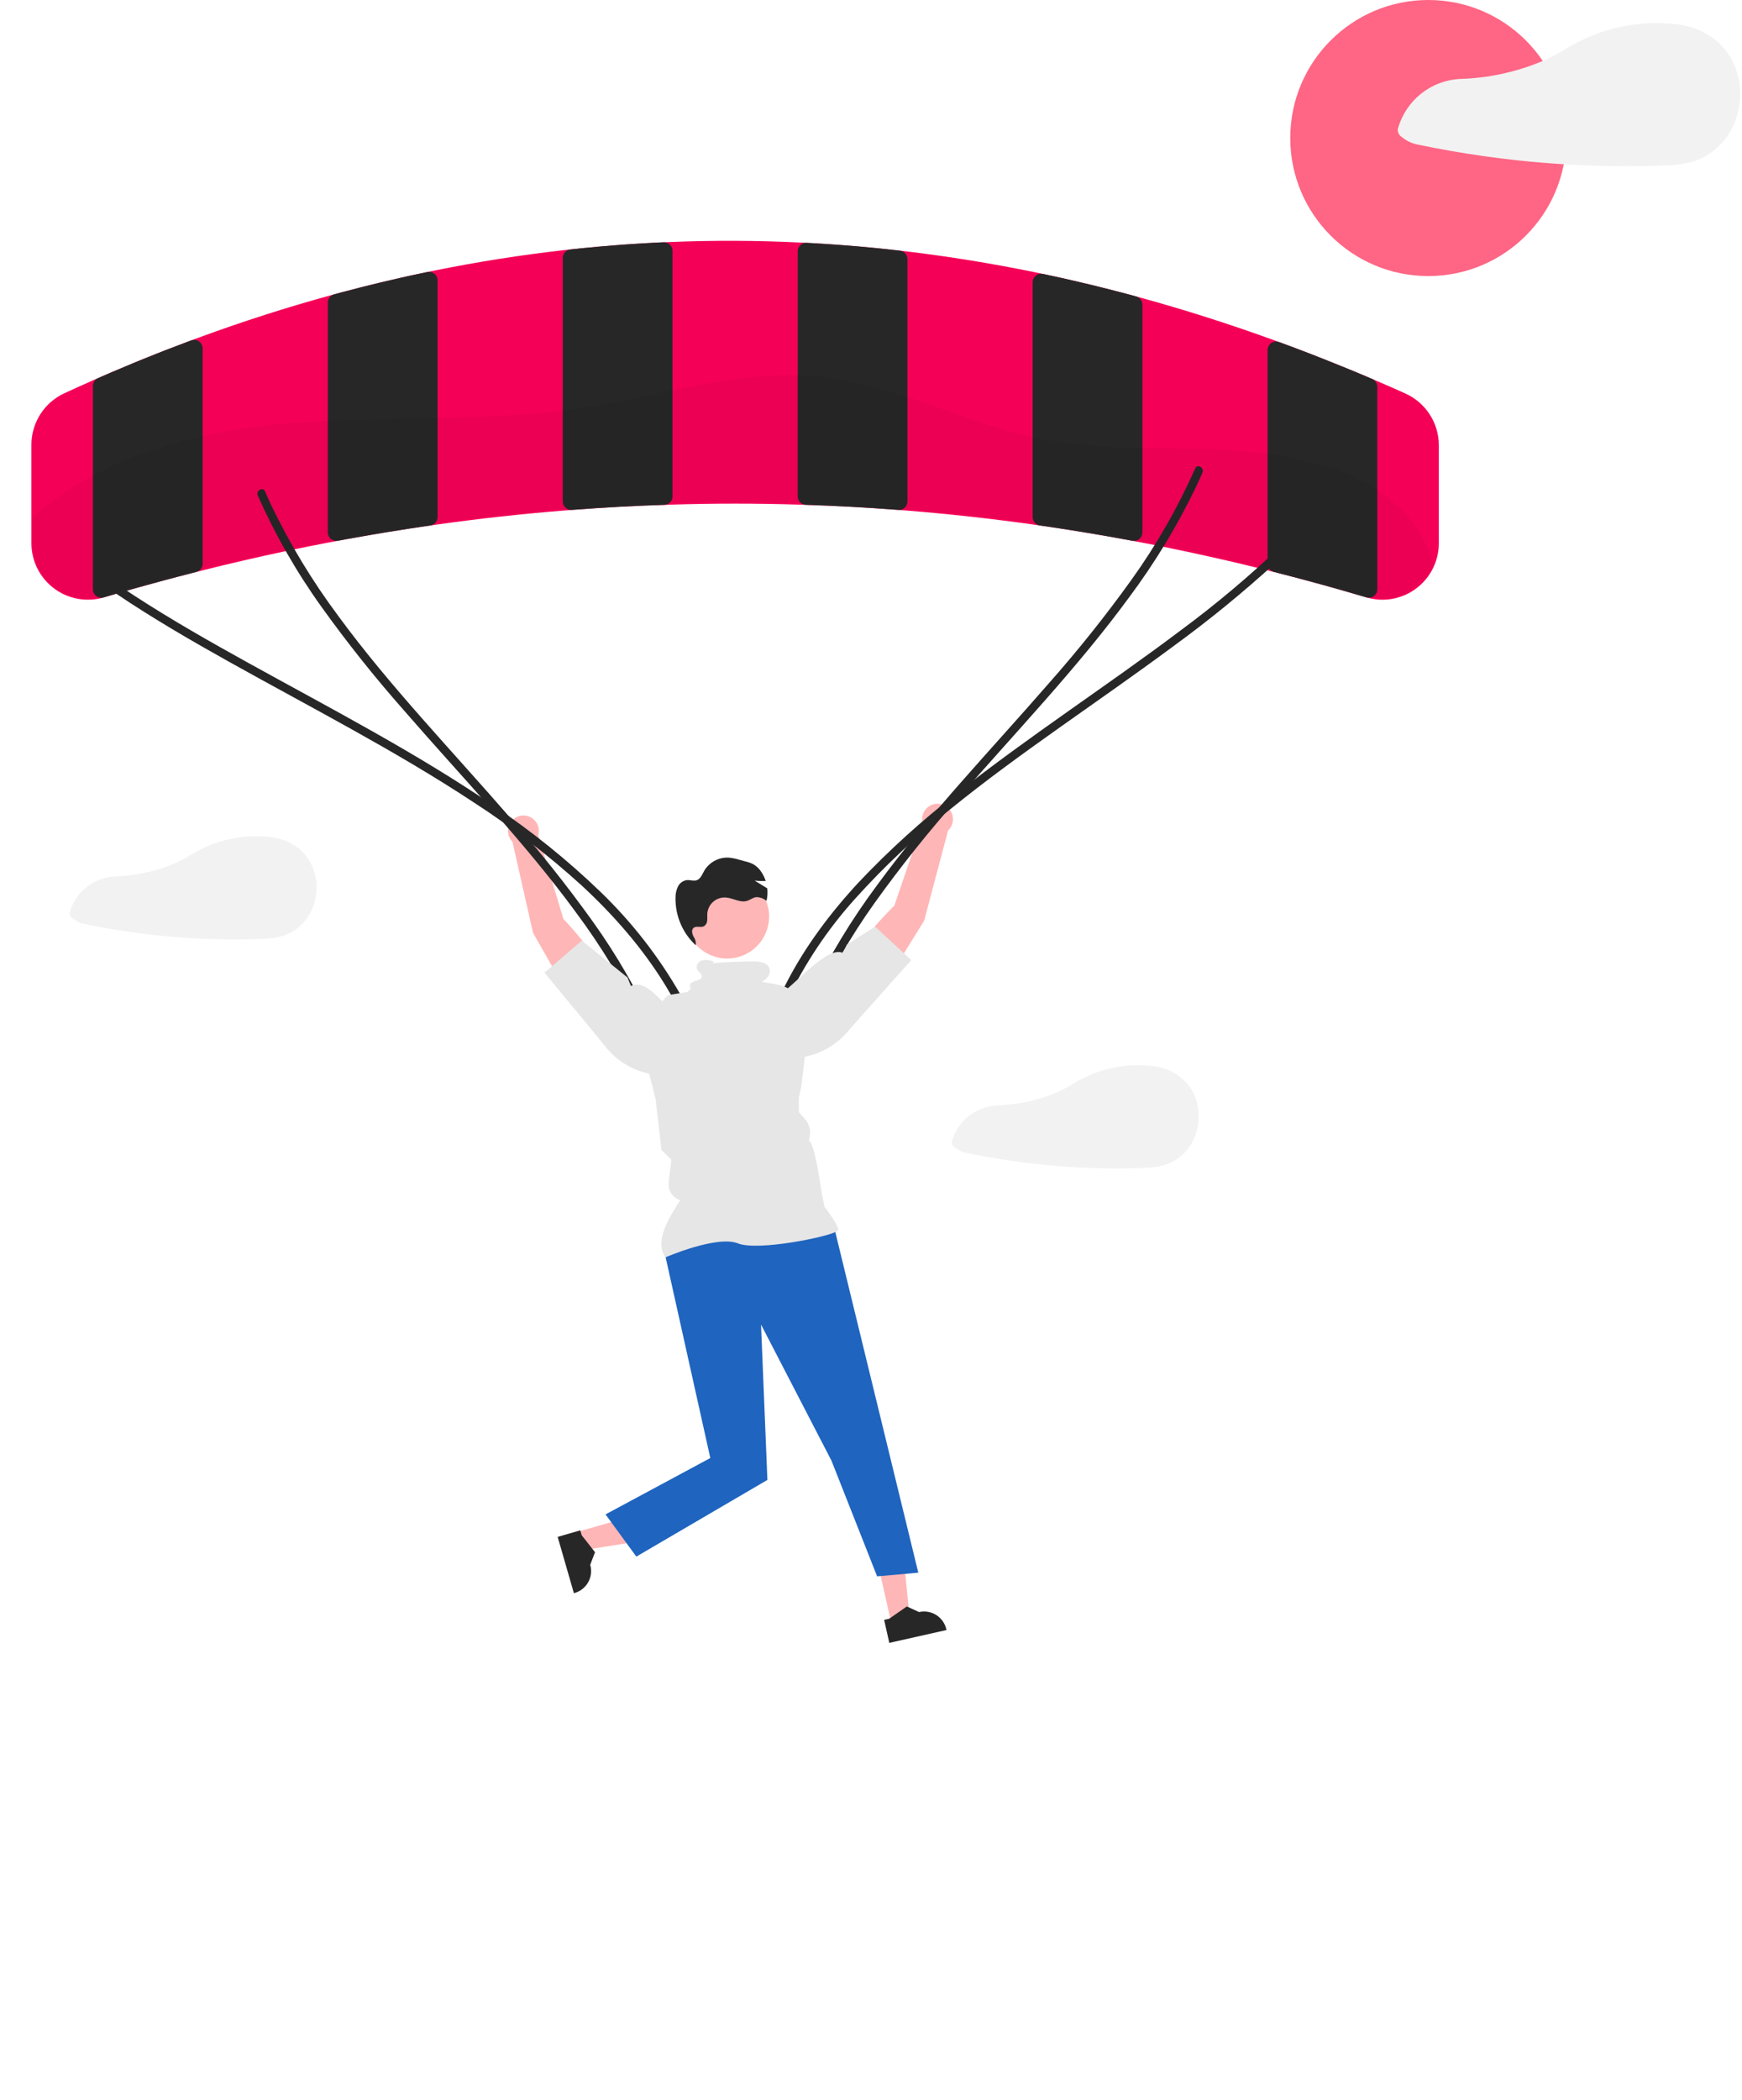 <svg width="624" height="752" viewBox="0 0 624 752" fill="none" xmlns="http://www.w3.org/2000/svg">
<g clip-path="url(#clip0_1_2)">
<path d="M201.815 329.092C201.815 329.092 215.686 343.426 216.917 351.507L204.85 358.457L190.923 334.051L183.577 301.471C182.887 300.78 182.392 299.919 182.143 298.975C181.893 298.032 181.898 297.039 182.156 296.097C182.414 295.155 182.917 294.299 183.613 293.615C184.309 292.93 185.174 292.442 186.12 292.2C187.066 291.958 188.059 291.971 188.998 292.237C189.938 292.502 190.79 293.012 191.469 293.714C192.148 294.416 192.629 295.285 192.863 296.232C193.098 297.18 193.077 298.173 192.804 299.11L201.815 329.092Z" fill="#FFB6B6"/>
<path d="M330.468 294.722C330.229 293.775 330.245 292.782 330.515 291.844C330.784 290.905 331.297 290.055 332.001 289.379C332.706 288.703 333.576 288.225 334.525 287.994C335.474 287.763 336.467 287.788 337.403 288.064C338.339 288.341 339.185 288.861 339.856 289.571C340.526 290.281 340.997 291.155 341.22 292.106C341.443 293.056 341.411 294.049 341.126 294.983C340.842 295.917 340.315 296.759 339.6 297.423L331.051 329.708L316.228 353.581L304.427 346.188C305.958 338.158 320.351 324.349 320.351 324.349L330.468 294.722Z" fill="#FFB6B6"/>
<path d="M503.387 140.907C499.857 139.317 496.387 137.787 493.067 136.377C492.567 136.167 492.067 135.947 491.567 135.737L491.507 135.707C488.517 134.427 485.52 133.174 482.517 131.947C480.417 131.087 478.327 130.237 476.227 129.407C475.407 129.067 474.587 128.747 473.757 128.427C472.427 127.897 471.087 127.377 469.757 126.857C468.657 126.427 467.547 126.007 466.447 125.587C465.177 125.097 463.907 124.627 462.647 124.147C461.147 123.587 459.65 123.034 458.157 122.487C458.142 122.479 458.124 122.476 458.107 122.477C456.977 122.057 455.847 121.647 454.727 121.247C439.517 115.767 424.087 110.867 408.847 106.677C408.297 106.527 407.747 106.377 407.197 106.227C406.247 105.967 405.297 105.707 404.347 105.447C402.667 104.997 400.98 104.557 399.287 104.127C397.697 103.707 396.097 103.307 394.497 102.907C393.087 102.557 391.677 102.207 390.257 101.867C388.867 101.527 387.477 101.197 386.077 100.877C381.907 99.897 377.744 98.97 373.587 98.097C373.558 98.089 373.527 98.085 373.497 98.087C372.497 97.867 371.507 97.657 370.507 97.457C355.327 94.347 339.887 91.847 324.617 90.017C323.867 89.927 323.117 89.837 322.367 89.757H322.347C322.217 89.737 322.077 89.727 321.947 89.717C320.687 89.567 319.427 89.427 318.167 89.297C316.507 89.117 314.857 88.947 313.197 88.787C309.267 88.397 305.344 88.057 301.427 87.767C300.437 87.687 299.457 87.617 298.477 87.557C297.347 87.467 296.217 87.397 295.097 87.327C293.937 87.247 292.777 87.177 291.617 87.117C291.177 87.087 290.747 87.067 290.317 87.047C289.777 87.007 289.227 86.987 288.687 86.957C287.877 86.917 287.067 86.877 286.257 86.837C271.017 86.107 255.587 86.047 240.387 86.657C239.547 86.687 238.707 86.727 237.857 86.767H237.827C237.217 86.797 236.607 86.817 235.987 86.847C235.767 86.857 235.537 86.867 235.317 86.877C233.807 86.957 232.297 87.037 230.787 87.127C229.177 87.217 227.577 87.317 225.977 87.427C224.967 87.497 223.967 87.567 222.967 87.637C222.307 87.687 221.647 87.737 220.977 87.787C216.797 88.107 212.617 88.477 208.467 88.897C207.077 89.037 205.697 89.177 204.317 89.327C203.547 89.407 202.787 89.487 202.027 89.577C186.787 91.297 171.347 93.727 156.147 96.787C155.147 96.987 154.137 97.197 153.127 97.407C153.107 97.407 153.087 97.417 153.067 97.417C152.917 97.447 152.757 97.477 152.607 97.517C151.567 97.727 150.517 97.947 149.477 98.177C148.327 98.417 147.187 98.667 146.037 98.917C145.077 99.127 144.117 99.347 143.157 99.567C140.897 100.077 138.627 100.597 136.367 101.147C131.767 102.247 127.17 103.41 122.577 104.637C121.537 104.917 120.487 105.197 119.437 105.487C119.429 105.488 119.422 105.491 119.417 105.497C118.877 105.637 118.327 105.787 117.787 105.937C102.587 110.117 87.157 115.057 71.917 120.637C70.797 121.047 69.677 121.457 68.547 121.887C68.519 121.889 68.492 121.896 68.467 121.907C65.437 123.037 62.39 124.197 59.327 125.387C58.217 125.827 57.097 126.267 55.977 126.707C54.897 127.137 53.807 127.567 52.727 128.007C51.777 128.387 50.837 128.767 49.887 129.157C49.127 129.467 48.377 129.777 47.617 130.087C45.017 131.167 42.42 132.26 39.827 133.367C38.257 134.047 36.677 134.727 35.107 135.417C34.597 135.637 34.077 135.857 33.567 136.087C29.787 137.757 26.347 139.307 23.047 140.837C19.532 142.462 16.555 145.057 14.465 148.317C12.374 151.576 11.258 155.365 11.247 159.237V194.527C11.247 197.671 11.979 200.772 13.386 203.584C14.793 206.395 16.836 208.84 19.353 210.725C21.869 212.61 24.79 213.882 27.884 214.442C30.978 215.001 34.16 214.832 37.177 213.947C38.667 213.507 40.157 213.067 41.657 212.627C42.907 212.257 44.167 211.897 45.417 211.537C46.787 211.147 48.147 210.757 49.517 210.367C52.647 209.497 55.797 208.627 58.947 207.787C60.417 207.397 61.887 207.007 63.357 206.617C65.667 206.007 67.977 205.417 70.287 204.827C70.927 204.667 71.567 204.507 72.207 204.347C82.257 201.827 92.357 199.487 102.377 197.367C103.407 197.147 104.437 196.937 105.457 196.727C109.667 195.847 113.854 195.014 118.017 194.227L121.017 193.657H121.047C122.027 193.467 123.007 193.287 123.987 193.107C126.727 192.607 129.484 192.12 132.257 191.647C133.847 191.367 135.447 191.097 137.047 190.837C137.207 190.807 137.367 190.777 137.527 190.757C140.287 190.297 143.054 189.854 145.827 189.427C147.707 189.137 149.597 188.847 151.487 188.577C153.097 188.337 154.707 188.107 156.317 187.877C171.577 185.737 186.987 184.027 202.127 182.827C203.437 182.717 204.747 182.617 206.057 182.517C211.137 182.137 216.257 181.797 221.387 181.517C227.727 181.177 234.087 180.907 240.417 180.717C255.617 180.247 271.027 180.247 286.217 180.717C292.557 180.907 298.917 181.177 305.257 181.517C310.387 181.797 315.507 182.137 320.587 182.517C321.897 182.617 323.207 182.717 324.517 182.827C339.647 184.027 355.057 185.727 370.337 187.877C371.067 187.977 371.787 188.087 372.517 188.187C372.777 188.227 373.027 188.257 373.287 188.297C374.397 188.457 375.507 188.627 376.617 188.787C380.787 189.407 384.954 190.064 389.117 190.757C390.187 190.927 391.257 191.107 392.317 191.287C394.607 191.677 396.887 192.074 399.157 192.477C400.477 192.717 401.787 192.957 403.097 193.197C403.927 193.347 404.767 193.497 405.597 193.657C406.607 193.847 407.617 194.037 408.617 194.227C410.267 194.537 411.917 194.857 413.577 195.187C414.617 195.397 415.667 195.597 416.717 195.817C427.907 198.067 439.207 200.597 450.457 203.357C451.627 203.647 452.797 203.937 453.967 204.227C454.127 204.267 454.277 204.307 454.437 204.347C455.647 204.647 456.857 204.957 458.067 205.267C459.797 205.707 461.53 206.157 463.267 206.617C464.737 206.997 466.207 207.387 467.677 207.787C472.217 208.997 476.757 210.257 481.267 211.547C484.017 212.337 486.754 213.137 489.477 213.947H489.497C490.582 214.268 491.693 214.496 492.817 214.627C493.613 214.727 494.415 214.777 495.217 214.777C500.578 214.766 505.715 212.627 509.499 208.829C513.283 205.032 515.404 199.888 515.397 194.527V159.397C515.387 155.486 514.248 151.661 512.118 148.381C509.988 145.102 506.956 142.506 503.387 140.907V140.907Z" fill="#F50057"/>
<path d="M71.267 122.257C70.875 121.985 70.424 121.81 69.951 121.746C69.479 121.681 68.998 121.73 68.547 121.887C68.519 121.889 68.492 121.896 68.467 121.907C65.437 123.037 62.39 124.197 59.327 125.387C58.217 125.827 57.097 126.267 55.977 126.707C54.897 127.137 53.807 127.567 52.727 128.007C51.777 128.387 50.837 128.767 49.887 129.157C49.127 129.467 48.377 129.777 47.617 130.087C45.017 131.167 42.42 132.26 39.827 133.367C38.257 134.047 36.677 134.727 35.107 135.417C34.56 135.655 34.095 136.048 33.768 136.547C33.441 137.047 33.267 137.63 33.267 138.227V210.997C33.265 211.477 33.376 211.951 33.592 212.38C33.807 212.809 34.121 213.182 34.507 213.467C34.752 213.647 35.022 213.792 35.307 213.897C35.91 214.109 36.565 214.123 37.177 213.937L41.647 212.617C42.897 212.257 44.147 211.897 45.397 211.537C46.767 211.147 48.137 210.757 49.517 210.367C52.647 209.497 55.797 208.627 58.947 207.787C60.417 207.387 61.887 206.997 63.357 206.617C65.667 206.007 67.977 205.417 70.287 204.827C70.857 204.681 71.374 204.376 71.777 203.947L71.787 203.937C72.301 203.374 72.586 202.639 72.587 201.877V124.777C72.588 124.282 72.468 123.793 72.238 123.354C72.008 122.915 71.675 122.539 71.267 122.257Z" fill="#272728"/>
<path d="M155.607 98.037C155.266 97.756 154.866 97.553 154.438 97.444C154.009 97.335 153.561 97.323 153.127 97.407C153.107 97.407 153.087 97.417 153.067 97.417C152.917 97.447 152.757 97.477 152.607 97.517C151.567 97.727 150.517 97.947 149.477 98.177C148.327 98.417 147.187 98.667 146.037 98.917C145.077 99.127 144.117 99.347 143.157 99.567C140.897 100.077 138.627 100.597 136.367 101.147C131.757 102.247 127.16 103.41 122.577 104.637C121.617 104.887 120.647 105.147 119.687 105.407C119.602 105.429 119.519 105.456 119.437 105.487C119.429 105.488 119.422 105.491 119.417 105.497C118.834 105.718 118.331 106.11 117.976 106.623C117.62 107.135 117.429 107.743 117.427 108.367V190.657C117.426 191.106 117.524 191.549 117.714 191.955C117.904 192.361 118.182 192.721 118.527 193.007C118.764 193.205 119.03 193.363 119.317 193.477C119.685 193.628 120.079 193.706 120.477 193.707C120.658 193.705 120.839 193.689 121.017 193.657H121.047C122.027 193.467 123.007 193.287 123.987 193.107C126.727 192.607 129.484 192.12 132.257 191.647C133.847 191.367 135.447 191.097 137.047 190.837C137.207 190.807 137.367 190.777 137.527 190.757C140.287 190.297 143.054 189.854 145.827 189.427C147.707 189.137 149.597 188.847 151.487 188.577C152.367 188.437 153.247 188.317 154.127 188.187C154.71 188.107 155.256 187.856 155.697 187.467C156.026 187.181 156.289 186.827 156.47 186.43C156.651 186.034 156.746 185.603 156.747 185.167V100.417C156.747 99.96 156.645 99.509 156.448 99.097C156.25 98.685 155.963 98.323 155.607 98.037Z" fill="#272728"/>
<path d="M239.957 87.617C239.39 87.078 238.639 86.774 237.857 86.767H237.707C237.137 86.797 236.557 86.817 235.987 86.847C235.767 86.857 235.537 86.867 235.317 86.877C233.807 86.957 232.297 87.037 230.787 87.127C229.177 87.217 227.577 87.317 225.977 87.427C224.967 87.497 223.967 87.567 222.967 87.637C222.307 87.687 221.647 87.737 220.977 87.787C216.797 88.107 212.617 88.477 208.467 88.897C207.077 89.037 205.697 89.177 204.317 89.327C203.565 89.408 202.871 89.765 202.366 90.328C201.862 90.891 201.585 91.621 201.587 92.377V179.567C201.586 179.987 201.673 180.402 201.842 180.785C202.011 181.169 202.258 181.514 202.567 181.797C202.753 181.973 202.962 182.124 203.187 182.247C203.636 182.49 204.137 182.617 204.647 182.617C204.717 182.617 204.797 182.607 204.877 182.607C205.267 182.577 205.667 182.547 206.057 182.517C211.137 182.137 216.257 181.797 221.387 181.517C226.917 181.207 232.447 180.967 237.947 180.787C238.542 180.778 239.121 180.59 239.607 180.247C240.01 179.965 240.339 179.589 240.566 179.152C240.792 178.715 240.909 178.229 240.907 177.737V89.837C240.909 89.422 240.825 89.01 240.662 88.629C240.499 88.247 240.259 87.903 239.957 87.617V87.617Z" fill="#272728"/>
<path d="M322.367 89.757H322.347C322.217 89.737 322.077 89.727 321.947 89.717C320.687 89.567 319.427 89.427 318.167 89.297C316.507 89.117 314.857 88.947 313.197 88.787C309.267 88.397 305.344 88.057 301.427 87.767C300.437 87.687 299.457 87.617 298.477 87.557C297.347 87.467 296.217 87.397 295.097 87.327C293.937 87.247 292.777 87.177 291.617 87.117C291.177 87.087 290.747 87.067 290.317 87.047C289.857 87.017 289.407 86.987 288.957 86.967C288.867 86.959 288.777 86.955 288.687 86.957C287.942 86.979 287.232 87.279 286.697 87.797C286.393 88.083 286.151 88.429 285.985 88.812C285.82 89.196 285.736 89.609 285.737 90.027V177.737C285.734 178.231 285.853 178.717 286.081 179.155C286.309 179.592 286.641 179.967 287.047 180.247C287.53 180.59 288.105 180.778 288.697 180.787C294.197 180.967 299.727 181.207 305.257 181.517C310.387 181.797 315.507 182.137 320.587 182.517C320.977 182.547 321.377 182.577 321.767 182.607C321.847 182.607 321.917 182.617 321.997 182.617C322.507 182.617 323.009 182.49 323.457 182.247C323.682 182.124 323.891 181.973 324.077 181.797C324.385 181.513 324.631 181.168 324.799 180.784C324.968 180.4 325.056 179.986 325.057 179.567V92.797C325.055 92.05 324.78 91.329 324.285 90.77C323.79 90.21 323.108 89.85 322.367 89.757Z" fill="#272728"/>
<path d="M407.197 106.227C407.119 106.196 407.038 106.169 406.957 106.147C406.087 105.907 405.217 105.677 404.347 105.447C402.667 104.997 400.98 104.557 399.287 104.127C397.697 103.707 396.097 103.307 394.497 102.907C393.087 102.557 391.677 102.207 390.257 101.867C388.867 101.527 387.477 101.197 386.077 100.877C381.907 99.897 377.744 98.97 373.587 98.097C373.558 98.089 373.527 98.085 373.497 98.087C373.066 98.006 372.622 98.021 372.197 98.13C371.772 98.239 371.376 98.439 371.037 98.717C370.681 99.003 370.394 99.365 370.196 99.777C369.999 100.189 369.897 100.64 369.897 101.097V185.167C369.898 185.604 369.993 186.036 370.176 186.433C370.359 186.83 370.625 187.182 370.957 187.467C371.395 187.856 371.937 188.106 372.517 188.187C372.777 188.227 373.027 188.257 373.287 188.297C374.397 188.457 375.507 188.617 376.617 188.787C380.787 189.407 384.954 190.064 389.117 190.757C390.187 190.927 391.257 191.107 392.317 191.287C394.607 191.677 396.887 192.074 399.157 192.477C400.477 192.717 401.787 192.957 403.097 193.197C403.927 193.347 404.767 193.497 405.597 193.657C405.785 193.689 405.976 193.705 406.167 193.707C406.565 193.707 406.959 193.629 407.327 193.477C407.615 193.366 407.882 193.207 408.117 193.007C408.462 192.721 408.74 192.361 408.93 191.955C409.12 191.549 409.218 191.106 409.217 190.657V109.107C409.216 108.478 409.022 107.864 408.66 107.349C408.299 106.834 407.788 106.442 407.197 106.227Z" fill="#272728"/>
<path d="M491.567 135.737L491.507 135.707C488.517 134.427 485.52 133.174 482.517 131.947C480.417 131.087 478.327 130.237 476.227 129.407C475.407 129.067 474.587 128.747 473.757 128.427C472.427 127.897 471.087 127.377 469.757 126.857C468.657 126.427 467.547 126.007 466.447 125.587C465.177 125.097 463.907 124.627 462.647 124.147C461.147 123.587 459.65 123.034 458.157 122.487C458.142 122.479 458.124 122.476 458.107 122.477C457.654 122.314 457.167 122.263 456.69 122.329C456.213 122.395 455.759 122.577 455.367 122.857C454.963 123.139 454.632 123.514 454.404 123.951C454.176 124.388 454.057 124.874 454.057 125.367V201.877C454.057 202.512 454.257 203.131 454.627 203.647C454.698 203.748 454.775 203.845 454.857 203.937L454.867 203.947C455.268 204.378 455.786 204.684 456.357 204.827C456.927 204.967 457.497 205.117 458.067 205.267C459.797 205.707 461.53 206.157 463.267 206.617C464.737 206.997 466.207 207.387 467.677 207.787C472.217 208.997 476.757 210.257 481.267 211.547C484.017 212.337 486.754 213.137 489.477 213.947H489.497C489.773 214.026 490.06 214.066 490.347 214.067C490.684 214.066 491.019 214.008 491.337 213.897C491.624 213.796 491.894 213.651 492.137 213.467C492.52 213.18 492.831 212.807 493.045 212.378C493.258 211.949 493.369 211.476 493.367 210.997V138.527C493.368 137.938 493.199 137.361 492.88 136.866C492.56 136.371 492.104 135.979 491.567 135.737V135.737Z" fill="#272728"/>
<path d="M41.724 212.676C54.747 221.451 68.344 229.341 82.046 236.996C96.705 245.185 111.517 253.095 126.178 261.28C140.928 269.513 155.548 278.012 169.65 287.321C183.363 296.196 196.328 306.177 208.416 317.163C219.864 327.76 230.233 339.601 238.384 352.937C239.356 354.528 240.296 356.137 241.203 357.765C242.144 359.451 244.736 357.94 243.793 356.251C236.03 342.657 226.365 330.241 215.09 319.38C203.3 308.027 190.536 297.733 176.944 288.615C162.934 279.025 148.329 270.335 133.556 261.982C118.826 253.654 103.905 245.671 89.097 237.482C75.158 229.774 61.289 221.896 47.938 213.2C46.363 212.174 44.797 211.136 43.239 210.086C41.633 209.004 40.13 211.602 41.724 212.676H41.724Z" fill="#272728"/>
<path d="M92.339 177.472C98.579 191.532 106.244 204.915 115.216 217.41C124.397 230.206 134.218 242.531 144.641 254.339C155.066 266.35 165.804 278.084 176.306 290.028C186.687 301.836 196.867 313.853 206.162 326.544C215.387 338.896 223.398 352.109 230.086 365.999C230.895 367.721 231.677 369.456 232.432 371.202C233.198 372.969 235.783 371.443 235.023 369.688C228.783 355.628 221.118 342.245 212.146 329.75C202.965 316.954 193.144 304.629 182.721 292.821C172.296 280.81 161.558 269.076 151.056 257.132C140.675 245.324 130.496 233.307 121.2 220.616C111.975 208.264 103.964 195.051 97.276 181.161C96.467 179.439 95.685 177.704 94.93 175.958C94.164 174.191 91.579 175.717 92.339 177.472V177.472Z" fill="#272728"/>
<path d="M459.057 195.362C447.616 206.28 435.498 216.467 422.777 225.862C409.577 235.797 396.019 245.243 382.528 254.776C369.059 264.293 355.637 273.894 342.704 284.134C330.224 293.815 318.504 304.438 307.648 315.91C297.516 326.834 288.435 338.865 281.628 352.154C280.809 353.752 280.025 355.366 279.274 356.998C278.471 358.739 281.056 360.265 281.865 358.512C288.199 345.155 296.445 332.792 306.345 321.814C316.813 310.205 328.223 299.482 340.459 289.755C353.172 279.435 366.451 269.836 379.803 260.366C393.305 250.791 406.912 241.361 420.209 231.501C433.055 222.159 445.366 212.103 457.085 201.381C458.463 200.096 459.828 198.797 461.179 197.483C462.566 196.135 460.443 194.015 459.057 195.362V195.362Z" fill="#272728"/>
<path d="M428.137 167.746C421.898 181.806 414.233 195.189 405.261 207.684C396.073 220.476 386.241 232.792 375.802 244.585C365.366 256.587 354.627 268.321 344.133 280.273C333.758 292.088 323.61 304.127 314.314 316.818C305.09 329.17 297.078 342.383 290.391 356.273C289.582 357.996 288.8 359.73 288.044 361.476C287.285 363.23 289.868 364.759 290.635 362.991C296.874 348.931 304.54 335.548 313.511 323.053C322.699 310.261 332.532 297.945 342.97 286.152C353.406 274.15 364.146 262.416 374.639 250.464C385.014 238.649 395.162 226.61 404.458 213.919C413.682 201.567 421.694 188.354 428.381 174.463C429.19 172.741 429.973 171.007 430.728 169.261C431.488 167.507 428.904 165.978 428.137 167.746V167.746Z" fill="#272728"/>
<path d="M206.669 548.641L208.56 555.2L234.762 551.029L231.971 541.347L206.669 548.641Z" fill="#FFB6B6"/>
<path d="M199.76 550.381L205.574 570.553L205.829 570.48C207.911 569.88 209.67 568.477 210.718 566.58C211.766 564.683 212.018 562.448 211.418 560.366L211.418 560.365L213.151 555.875L208.374 549.806L207.867 548.045L199.76 550.381Z" fill="#272728"/>
<path d="M319.171 580.861L325.832 579.364L323.228 552.96L313.397 555.17L319.171 580.861Z" fill="#FFB6B6"/>
<path d="M318.556 588.341L339.038 583.738L338.98 583.479C338.505 581.365 337.209 579.526 335.378 578.367C333.547 577.208 331.33 576.823 329.216 577.298L329.216 577.298L324.836 575.301L318.494 579.708L316.706 580.11L318.556 588.341Z" fill="#272728"/>
<path d="M298.784 439.447L328.945 563.206L314.192 564.514L297.844 523.096L272.609 474.346L274.89 529.988L227.941 557.445L216.908 542.331L254.44 522.144L238.045 448.507L242.409 439.447L298.784 439.447Z" fill="#1F64BF"/>
<path d="M238.354 450.284C233.465 443.439 242.51 432.169 243.619 429.784C242.302 429.357 241.174 428.486 240.427 427.32C239.68 426.154 239.36 424.766 239.521 423.39L240 419.326L240.498 415.34L236.928 411.769L236.918 411.68L234.863 393.702L231.875 381.76C230.75 377.246 230.846 372.514 232.153 368.049C233.461 363.584 235.933 359.547 239.316 356.354L246.222 355.257L254.614 347.171H268.148L272.788 351.605C281.451 353.124 282.939 352.628 290.38 361.557L286.999 389.318L286.156 393.137L286.158 398.317L288.302 400.7C289.075 401.559 289.636 402.586 289.942 403.699C290.247 404.813 290.288 405.983 290.062 407.115L289.78 408.525C291.991 409.473 294.102 426.317 294.606 428.67L295.359 432.184C296.003 433.034 300.256 438.705 300.256 440.256C300.256 440.488 300.085 440.713 299.716 440.963C296.818 442.926 271.445 448.122 264.354 445.284C256.801 442.264 238.354 450.284 238.354 450.284Z" fill="#E6E6E6"/>
<path d="M211.234 367.913L217.185 375.191C219.425 377.93 222.184 380.199 225.303 381.868C228.423 383.537 231.842 384.572 235.364 384.915V384.915C237.546 385.12 239.742 384.71 241.703 383.731C243.664 382.753 245.313 381.246 246.463 379.38V379.38C248.004 376.84 248.524 373.81 247.916 370.901C247.309 367.993 245.62 365.424 243.19 363.713C235.819 358.532 231.797 350.504 226.002 353.107L224.755 350.044L208.415 336.841L195.022 348.333L211.234 367.913Z" fill="#E6E6E6"/>
<path d="M326.425 343.829L313.468 331.848L303.362 338.283L302.003 341.297C296.308 338.48 285.278 352.507 277.719 357.411C275.228 359.03 273.445 361.535 272.73 364.419C272.015 367.303 272.421 370.351 273.868 372.946V372.946C274.947 374.853 276.539 376.421 278.463 377.471C280.387 378.521 282.566 379.012 284.754 378.889C288.286 378.677 291.741 377.769 294.92 376.217C298.1 374.665 300.941 372.5 303.281 369.846L309.497 362.794L326.425 343.829Z" fill="#E6E6E6"/>
<path d="M260.468 343.265C268.769 343.265 275.498 336.536 275.498 328.235C275.498 319.934 268.769 313.204 260.468 313.204C252.167 313.204 245.438 319.934 245.438 328.235C245.438 336.536 252.167 343.265 260.468 343.265Z" fill="#FFB6B6"/>
<path d="M249.56 338.829C249.429 338.714 249.305 338.591 249.177 338.472C249.172 338.485 249.172 338.497 249.167 338.509L249.56 338.829Z" fill="#2F2E41"/>
<path d="M274.577 322.597C274.497 322.547 274.427 322.497 274.347 322.457C273.359 321.68 272.134 321.267 270.877 321.287C269.677 321.437 268.687 322.297 267.537 322.637C265.067 323.357 262.577 321.597 260.017 321.417H259.957C259.142 321.366 258.324 321.476 257.551 321.74C256.778 322.005 256.064 322.42 255.452 322.96C254.839 323.5 254.338 324.156 253.979 324.89C253.62 325.624 253.408 326.422 253.357 327.237C253.307 328.067 253.417 328.897 253.317 329.717C253.29 330.133 253.16 330.535 252.941 330.89C252.721 331.244 252.418 331.538 252.057 331.747C250.927 332.257 249.407 331.497 248.447 332.287C247.597 332.997 247.907 334.377 248.417 335.367C249.012 336.201 249.305 337.214 249.247 338.237C249.228 338.318 249.205 338.399 249.177 338.477C246.863 336.322 245.026 333.705 243.786 330.796C242.545 327.886 241.929 324.749 241.977 321.587C241.937 320.193 242.225 318.81 242.817 317.547C243.115 316.918 243.564 316.372 244.124 315.958C244.684 315.545 245.338 315.276 246.027 315.177C247.207 315.077 248.427 315.607 249.547 315.227C250.927 314.767 251.507 313.177 252.227 311.897C253.115 310.371 254.406 309.119 255.958 308.277C257.51 307.436 259.264 307.038 261.027 307.127C262.296 307.251 263.549 307.503 264.767 307.877L267.147 308.527C268.055 308.741 268.937 309.053 269.777 309.457C271.006 310.163 272.04 311.163 272.787 312.367C273.421 313.336 273.922 314.385 274.277 315.487C272.959 315.556 271.637 315.509 270.327 315.347C271.827 316.277 273.337 317.207 274.837 318.137C275.015 319.627 274.927 321.138 274.577 322.597V322.597Z" fill="#272728"/>
<path d="M511.616 98.864C538.917 98.864 561.048 76.733 561.048 49.432C561.048 22.131 538.917 0 511.616 0C484.316 0 462.184 22.131 462.184 49.432C462.184 76.733 484.316 98.864 511.616 98.864Z" fill="#FF6584"/>
<path d="M622.257 26.027C619.397 16.447 611.317 10.197 601.557 8.827C601.457 8.817 601.347 8.837 601.247 8.827C601.11 8.783 600.969 8.75 600.827 8.727C587.001 7.045 573.013 10.09 561.137 17.367C558.42 19.065 555.578 20.556 552.637 21.827C543.206 25.803 533.118 27.987 522.887 28.267C522.807 28.267 522.727 28.277 522.647 28.277C517.636 28.61 512.85 30.48 508.94 33.631C505.031 36.782 502.187 41.062 500.797 45.887C500.65 46.477 500.694 47.099 500.925 47.662C501.155 48.224 501.559 48.699 502.077 49.017C503.57 50.282 505.336 51.183 507.237 51.647C511.347 52.517 515.467 53.314 519.597 54.037C527.667 55.447 535.777 56.587 543.927 57.457C549.327 58.037 554.737 58.49 560.157 58.817C571.337 59.517 582.567 59.687 593.767 59.337C599.307 59.167 604.647 58.987 609.727 56.537C613.42 54.715 616.574 51.961 618.877 48.547C621.05 45.267 622.478 41.552 623.062 37.661C623.646 33.771 623.371 29.8 622.257 26.027V26.027Z" fill="#F2F2F2"/>
<path d="M428.597 394.277C426.537 387.377 420.717 382.867 413.677 381.877C413.597 381.867 413.527 381.887 413.447 381.877C413.348 381.848 413.248 381.825 413.147 381.807C403.177 380.589 393.089 382.785 384.527 388.037C376.277 393.187 366.667 395.517 356.947 395.897C356.89 395.896 356.833 395.899 356.777 395.907C353.166 396.148 349.717 397.495 346.899 399.766C344.081 402.036 342.03 405.12 341.027 408.597C340.919 409.023 340.951 409.471 341.116 409.878C341.282 410.285 341.573 410.628 341.947 410.857C343.021 411.771 344.295 412.419 345.667 412.747C348.627 413.377 351.607 413.947 354.587 414.477C360.397 415.487 366.257 416.307 372.127 416.937C384.058 418.22 396.063 418.674 408.057 418.297C412.047 418.177 415.897 418.047 419.557 416.277C422.223 414.964 424.502 412.979 426.167 410.517C427.732 408.151 428.76 405.471 429.18 402.666C429.599 399.861 429.4 396.998 428.597 394.277V394.277Z" fill="#F2F2F2"/>
<path d="M112.597 312.277C110.537 305.377 104.717 300.867 97.677 299.877C97.597 299.867 97.527 299.887 97.447 299.877C97.349 299.848 97.248 299.825 97.147 299.807C87.177 298.589 77.089 300.785 68.527 306.037C60.277 311.187 50.667 313.517 40.947 313.897C40.89 313.896 40.833 313.899 40.777 313.907C37.166 314.148 33.717 315.495 30.899 317.766C28.081 320.036 26.03 323.12 25.027 326.597C24.919 327.023 24.951 327.471 25.116 327.878C25.282 328.285 25.573 328.628 25.947 328.857C27.021 329.771 28.296 330.419 29.667 330.747C32.627 331.377 35.607 331.947 38.587 332.477C44.397 333.487 50.257 334.307 56.127 334.937C68.058 336.22 80.063 336.674 92.057 336.297C96.047 336.177 99.897 336.047 103.557 334.277C106.224 332.964 108.502 330.979 110.167 328.517C111.732 326.151 112.76 323.471 113.18 320.666C113.599 317.861 113.401 314.997 112.597 312.277V312.277Z" fill="#F2F2F2"/>
<g opacity="0.2">
<path opacity="0.2" d="M0 198.051C0.295 197.66 0.605 197.284 0.906 196.898L0.922 196.745L0 198.051Z" fill="black"/>
<path opacity="0.2" d="M513.364 202.174C511.705 206.118 508.811 209.417 505.115 211.574C501.42 213.731 497.124 214.629 492.874 214.134C491.771 214.001 490.68 213.777 489.614 213.464C477.924 209.984 466.237 206.784 454.554 203.864C439.274 200.024 423.994 196.648 408.714 193.734C395.944 191.294 383.174 189.178 370.404 187.384C355.114 185.234 339.831 183.548 324.554 182.324C311.784 181.294 299.011 180.591 286.234 180.214C270.954 179.744 255.677 179.744 240.404 180.214C227.634 180.594 214.861 181.298 202.084 182.324C186.804 183.544 171.524 185.231 156.244 187.384C143.474 189.184 130.701 191.301 117.924 193.734C102.644 196.644 87.364 200.021 72.084 203.864C60.394 206.794 48.711 209.994 37.034 213.464C35.968 213.777 34.877 214.001 33.774 214.134C31.007 214.458 28.203 214.192 25.546 213.355C22.888 212.517 20.439 211.126 18.358 209.274C16.277 207.421 14.612 205.149 13.472 202.607C12.332 200.065 11.743 197.31 11.744 194.524V185.284C34.294 164.894 66.194 155.444 96.954 152.224C133.534 148.394 170.704 151.664 207.084 146.234C236.744 141.804 266.214 131.594 295.994 135.144C321.944 138.224 345.594 151.524 371.184 156.844C403.284 163.514 437.174 157.384 468.984 165.314C481.454 168.414 493.674 173.864 502.584 183.114C507.747 188.442 511.458 195.004 513.364 202.174V202.174Z" fill="black"/>
</g>
<path d="M275.622 346.786C274.911 344.695 272.169 344.299 269.96 344.306C265.036 344.32 260.118 344.53 255.205 344.934L255.697 344.365C254.392 343.814 252.955 343.653 251.56 343.901C250.205 344.286 249.092 345.841 249.704 347.11C250.164 348.063 251.449 348.668 251.356 349.722C251.2 351.506 247.747 350.913 247.21 352.621C247.137 352.961 247.17 353.314 247.305 353.634C247.441 353.954 247.672 354.224 247.967 354.407C248.565 354.761 249.236 354.973 249.928 355.028C257.236 356.089 264.695 355.128 271.495 352.248C272.683 351.816 273.768 351.139 274.678 350.26C275.127 349.816 275.45 349.26 275.616 348.65C275.782 348.04 275.784 347.397 275.622 346.786V346.786Z" fill="#E6E6E6"/>
</g>
<defs>
<clipPath id="clip0_1_2">
<rect width="623.352" height="751.374" fill="white"/>
</clipPath>
</defs>
</svg>
